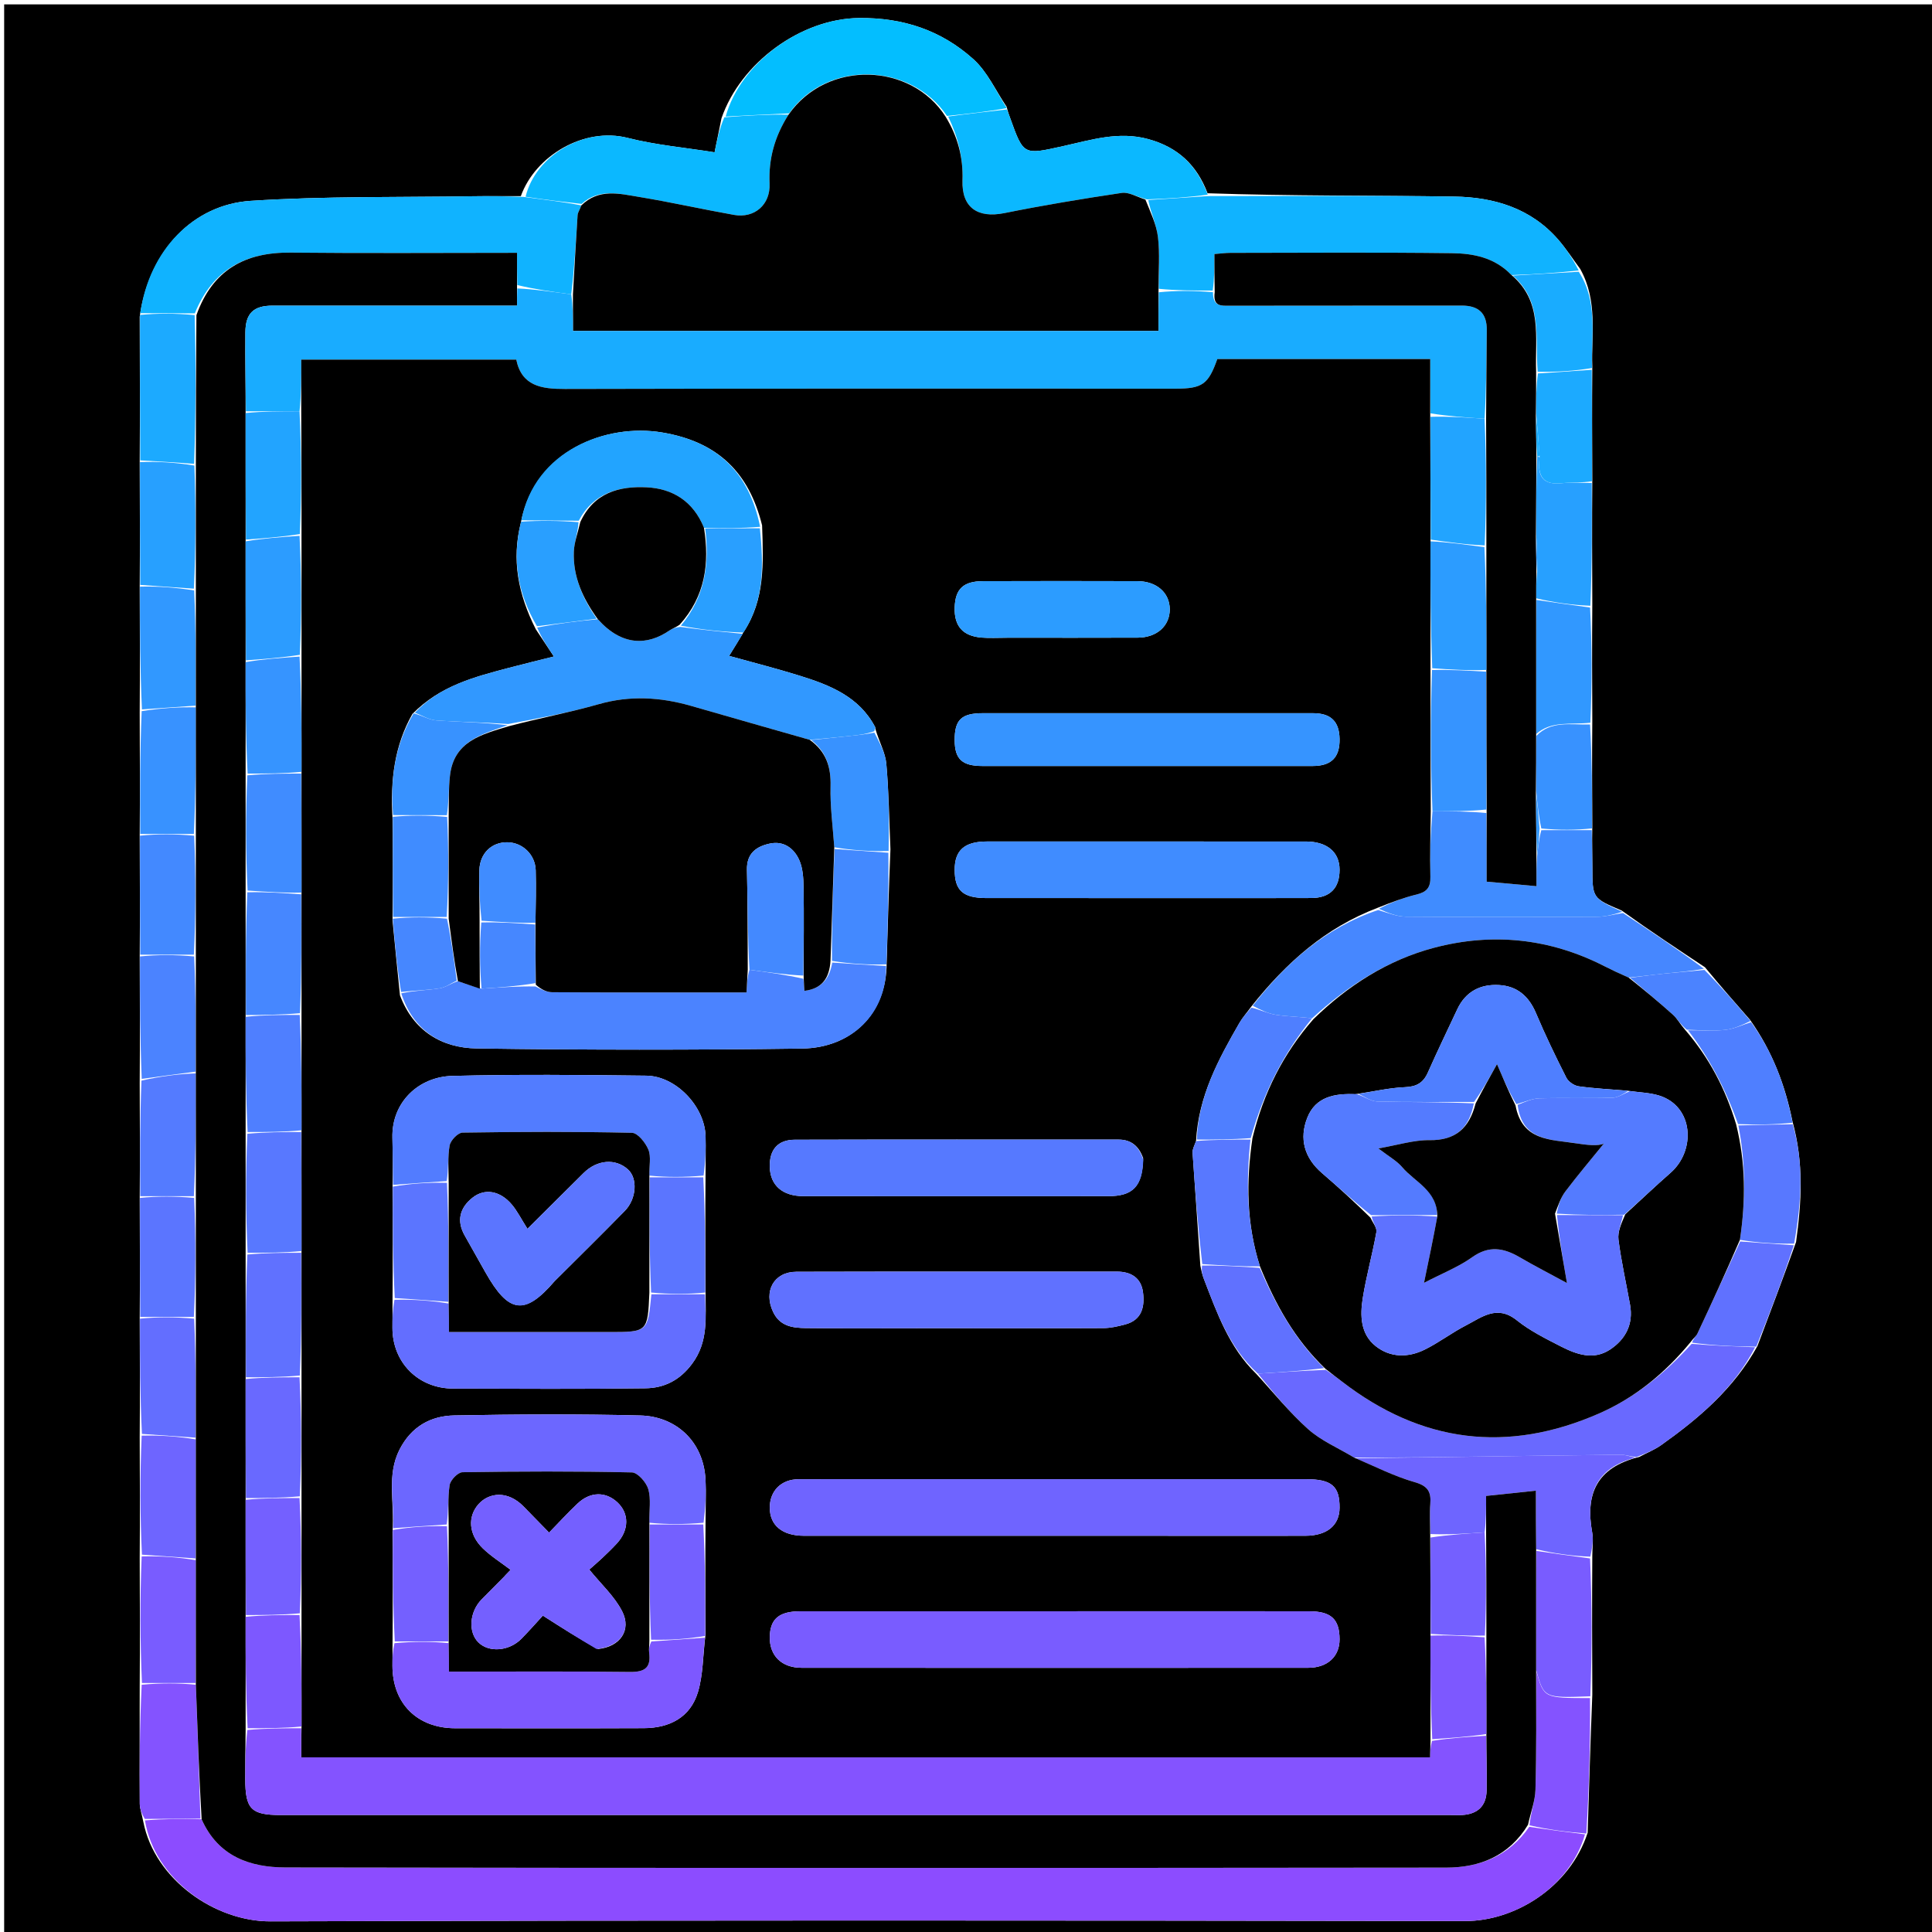 <svg version="1.1" id="Layer_1" xmlns="http://www.w3.org/2000/svg" xmlns:xlink="http://www.w3.org/1999/xlink" x="0px" y="0px"
	 width="100%" viewBox="0 0 512 512" enable-background="new 0 0 512 512" xml:space="preserve">
<path fill="#000000" opacity="1" stroke="none" 
	d="
M513,185 
	C513,294.64 513,403.78 513,512.96 
	C342.402,512.96 171.803,512.96 1.102,512.96 
	C1.102,342.443 1.102,171.887 1.102,1.165 
	C171.667,1.165 342.333,1.165 513,1.165 
	C513,62.197 513,123.348 513,185 
M463.769,270.252 
	C459.886,265.822 456.002,261.392 451.84,256.337 
	C444.597,251.543 437.353,246.748 429.759,241.3 
	C422,238.017 422.016,238.017 421.993,229.937 
	C421.983,226.624 421.889,223.311 421.976,219.071 
	C421.928,210.047 421.881,201.023 421.976,191.071 
	C421.929,181.047 421.881,171.023 421.977,160.071 
	C421.929,149.379 421.881,138.686 421.975,127.067 
	C421.928,117.378 421.881,107.689 421.978,97.073 
	C421.655,88.632 423.524,79.917 418.807,71.33 
	C416.875,68.726 415.098,65.987 412.98,63.543 
	C405.734,55.184 395.946,52.262 385.457,52.098 
	C363.681,51.756 341.897,51.972 320.012,51.215 
	C317.203,43.817 312.23,39.059 304.379,36.884 
	C296.496,34.699 289.184,37.084 281.807,38.71 
	C271.235,41.041 271.291,41.291 267.693,31.25 
	C267.422,30.494 267.118,29.749 266.77,28.301 
	C263.87,24.036 261.659,19.004 257.932,15.662 
	C249.474,8.076 239.435,4.656 227.647,4.776 
	C212.309,4.932 196.253,16.622 191.201,31.354 
	C190.629,34.172 190.057,36.989 189.372,40.364 
	C181.628,39.125 173.834,38.446 166.349,36.547 
	C154.839,33.625 141.921,41.172 138.022,51.985 
	C133.864,51.99 129.705,51.941 125.548,52.007 
	C105.832,52.32 86.071,51.95 66.417,53.229 
	C51.311,54.211 39.556,66.213 37.019,83.924 
	C37.068,96.616 37.117,109.307 37.019,122.926 
	C37.068,133.618 37.116,144.311 37.02,155.93 
	C37.068,166.621 37.117,177.312 37.021,188.929 
	C37.07,199.62 37.118,210.31 37.021,221.927 
	C37.07,232.285 37.118,242.643 37.022,253.928 
	C37.07,264.619 37.118,275.31 37.022,286.928 
	C37.07,296.952 37.119,306.975 37.023,317.926 
	C37.071,328.282 37.119,338.639 37.023,349.923 
	C37.071,359.948 37.119,369.973 37.023,380.925 
	C37.071,391.284 37.119,401.644 37.024,412.93 
	C37.072,423.956 37.12,434.983 37.025,446.936 
	C37.017,457.291 36.976,467.646 37.039,478 
	C37.047,479.349 37.59,480.694 37.988,482.818 
	C40.988,498.143 57.076,509.227 71.667,509.181 
	C177.233,508.845 282.799,508.93 388.365,509.092 
	C401.311,509.111 415.985,500.244 420.748,485.692 
	C421.11,473.796 421.471,461.9 421.978,449.077 
	C421.93,437.052 421.882,425.027 421.978,412.074 
	C421.985,410.094 422.299,408.058 421.949,406.143 
	C420.1,396.024 423.033,388.912 434.39,386.115 
	C436.371,385.058 438.498,384.205 440.31,382.911 
	C450.195,375.852 459.406,368.113 465.741,356.717 
	C469.105,347.811 472.469,338.905 475.977,329.141 
	C477.415,318.692 478.084,308.264 475.012,297.134 
	C473.086,287.661 469.776,278.766 463.769,270.252 
z"/>
<path fill="#8C4CFF" opacity="1" stroke="none" 
	d="
M420.042,486.116 
	C415.985,500.244 401.311,509.111 388.365,509.092 
	C282.799,508.93 177.233,508.845 71.667,509.181 
	C57.076,509.227 40.988,498.143 38.41,482.42 
	C43.596,482.004 48.359,481.984 53.43,482.121 
	C57.834,492.044 66.357,494.878 75.649,494.894 
	C178.188,495.064 280.727,495.038 383.267,494.934 
	C392.091,494.925 399.864,491.924 405.271,484.123 
	C410.455,484.896 415.249,485.506 420.042,486.116 
z"/>
<path fill="#10B3FF" opacity="1" stroke="none" 
	d="
M37.167,82.997 
	C39.556,66.213 51.311,54.211 66.417,53.229 
	C86.071,51.95 105.832,52.32 125.548,52.007 
	C129.705,51.941 133.864,51.99 138.821,52.187 
	C144.452,52.939 149.284,53.49 154.057,54.438 
	C153.675,55.566 153.117,56.281 153.068,57.03 
	C152.607,64.016 152.233,71.008 151.388,77.998 
	C146.351,77.331 141.759,76.664 137.095,75.544 
	C137.023,72.487 137.023,69.883 137.023,67 
	C116.63,67 96.831,67.149 77.036,66.944 
	C65.001,66.819 56.375,71.436 51.625,83.042 
	C46.491,83.019 41.829,83.008 37.167,82.997 
z"/>
<path fill="#10B3FF" opacity="1" stroke="none" 
	d="
M320.116,51.958 
	C341.897,51.972 363.681,51.756 385.457,52.098 
	C395.946,52.262 405.734,55.184 412.98,63.543 
	C415.098,65.987 416.875,68.726 418.367,71.671 
	C412.247,72.353 406.567,72.694 400.567,72.901 
	C396.076,68.199 390.399,67.164 384.772,67.094 
	C365.192,66.85 345.608,66.994 326.025,67.012 
	C324.754,67.013 323.484,67.196 321.834,67.323 
	C321.834,70.738 321.834,73.868 321.379,76.999 
	C316.338,76.999 311.752,76.998 307.095,76.535 
	C307.015,71.65 307.398,67.182 306.873,62.824 
	C306.471,59.49 304.921,56.296 304.308,53.004 
	C309.862,52.632 314.989,52.295 320.116,51.958 
z"/>
<path fill="#6969FF" opacity="1" stroke="none" 
	d="
M465.118,357.039 
	C459.406,368.113 450.195,375.852 440.31,382.911 
	C438.498,384.205 436.371,385.058 433.684,386.144 
	C431.841,385.944 430.703,385.508 429.57,385.519 
	C417.252,385.639 404.934,385.83 392.616,386 
	C381.462,386.154 370.308,386.307 358.868,386.28 
	C354.574,383.689 350.095,381.803 346.666,378.742 
	C341.674,374.285 337.439,368.981 333.356,364.03 
	C339.568,363.642 345.305,363.263 351.357,363.026 
	C352.971,364.134 354.287,365.078 355.567,366.069 
	C376.655,382.388 399.475,385.27 423.854,374.549 
	C433.373,370.362 441.288,363.867 448.294,356.134 
	C454.125,356.603 459.622,356.821 465.118,357.039 
z"/>
<path fill="#4687FF" opacity="1" stroke="none" 
	d="
M430.11,241.954 
	C437.353,246.748 444.597,251.543 451.562,256.734 
	C447.872,257.421 444.454,257.667 441.048,258.014 
	C438.013,258.324 434.99,258.746 431.594,259.061 
	C429.189,258.01 427.136,257.047 425.117,256.017 
	C410.705,248.662 395.517,247.08 380.038,251.17 
	C367.735,254.421 357.171,261.197 347.71,269.863 
	C344.284,269.409 341.159,269.411 338.111,268.928 
	C336.004,268.595 334.002,267.593 331.979,266.542 
	C340.914,255.05 351.295,245.826 365.234,241.161 
	C367.87,241.961 370.232,242.912 372.601,242.93 
	C389.504,243.06 406.408,243.038 423.311,242.953 
	C425.579,242.941 427.844,242.302 430.11,241.954 
z"/>
<path fill="#0BB8FF" opacity="1" stroke="none" 
	d="
M154.117,54.041 
	C149.284,53.49 144.452,52.939 139.284,52.141 
	C141.921,41.172 154.839,33.625 166.349,36.547 
	C173.834,38.446 181.628,39.125 189.372,40.364 
	C190.057,36.989 190.629,34.172 191.961,31.089 
	C198.187,30.568 203.652,30.31 208.966,30.382 
	C205.279,36.177 203.654,42.098 203.942,48.666 
	C204.187,54.245 199.939,57.914 194.526,56.951 
	C186.107,55.455 177.755,53.568 169.32,52.181 
	C164.16,51.332 158.741,49.862 154.117,54.041 
z"/>
<path fill="#0BB8FF" opacity="1" stroke="none" 
	d="
M320.064,51.586 
	C314.989,52.295 309.862,52.632 303.965,52.843 
	C301.215,52.145 299.127,50.846 297.274,51.122 
	C286.864,52.673 276.47,54.399 266.153,56.477 
	C259.107,57.897 254.827,55.012 255.07,47.808 
	C255.275,41.737 253.849,36.236 251.271,30.877 
	C256.717,30.143 261.773,29.571 266.83,28.999 
	C267.118,29.749 267.422,30.494 267.693,31.25 
	C271.291,41.291 271.235,41.041 281.807,38.71 
	C289.184,37.084 296.496,34.699 304.379,36.884 
	C312.23,39.059 317.203,43.817 320.064,51.586 
z"/>
<path fill="#03BEFF" opacity="1" stroke="none" 
	d="
M266.8,28.65 
	C261.773,29.571 256.717,30.143 250.963,30.726 
	C241.495,16.667 219.257,15.689 209.118,30.053 
	C203.652,30.31 198.187,30.568 192.303,30.892 
	C196.253,16.622 212.309,4.932 227.647,4.776 
	C239.435,4.656 249.474,8.076 257.932,15.662 
	C261.659,19.004 263.87,24.036 266.8,28.65 
z"/>
<path fill="#6E65FF" opacity="1" stroke="none" 
	d="
M359.153,386.461 
	C370.308,386.307 381.462,386.154 392.616,386 
	C404.934,385.83 417.252,385.639 429.57,385.519 
	C430.703,385.508 431.841,385.944 433.398,386.323 
	C423.033,388.912 420.1,396.024 421.949,406.143 
	C422.299,408.058 421.985,410.094 421.453,412.538 
	C416.34,412.338 411.751,411.675 407.094,410.547 
	C407.026,405.163 407.026,400.242 407.026,395.044 
	C402.42,395.53 398.313,395.964 393.833,396.437 
	C393.833,399.767 393.833,402.884 393.438,406.088 
	C388.417,406.45 383.791,406.725 379.094,406.54 
	C379.015,403.582 378.837,401.068 379.042,398.586 
	C379.31,395.349 378.402,393.781 374.896,392.78 
	C369.488,391.237 364.385,388.622 359.153,386.461 
z"/>
<path fill="#408CFF" opacity="1" stroke="none" 
	d="
M429.934,241.627 
	C427.844,242.302 425.579,242.941 423.311,242.953 
	C406.408,243.038 389.504,243.06 372.601,242.93 
	C370.232,242.912 367.87,241.961 365.411,240.838 
	C368.678,239.153 371.994,237.881 375.417,237.053 
	C378.076,236.409 379.144,235.224 379.065,232.385 
	C378.902,226.595 379.111,220.794 379.622,214.998 
	C384.662,214.998 389.248,214.998 393.906,215.462 
	C393.979,221.826 393.979,227.726 393.979,233.65 
	C398.578,234.067 402.661,234.437 407.174,234.847 
	C407.174,231.899 407.174,229.441 407.367,226.651 
	C407.708,224.213 407.856,222.109 408.468,220.003 
	C413.232,220 417.532,219.999 421.833,219.998 
	C421.889,223.311 421.983,226.624 421.993,229.937 
	C422.016,238.017 422,238.017 429.934,241.627 
z"/>
<path fill="#1CAAFF" opacity="1" stroke="none" 
	d="
M37.093,83.46 
	C41.829,83.008 46.491,83.019 51.584,83.505 
	C51.955,96.986 51.894,109.993 51.438,122.911 
	C46.417,122.548 41.792,122.273 37.166,121.998 
	C37.117,109.307 37.068,96.616 37.093,83.46 
z"/>
<path fill="#795CFF" opacity="1" stroke="none" 
	d="
M407.163,411.012 
	C411.751,411.675 416.34,412.338 421.381,413.001 
	C421.882,425.027 421.93,437.052 421.451,449.54 
	C409.161,450 409.161,450 407.089,442.539 
	C407.063,431.721 407.113,421.366 407.163,411.012 
z"/>
<path fill="#8453FF" opacity="1" stroke="none" 
	d="
M53.122,481.964 
	C48.359,481.984 43.596,482.004 38.359,482.032 
	C37.59,480.694 37.047,479.349 37.039,478 
	C36.976,467.646 37.017,457.291 37.551,446.471 
	C42.662,446.007 47.247,446.008 51.904,446.471 
	C52.357,458.611 52.739,470.288 53.122,481.964 
z"/>
<path fill="#8453FF" opacity="1" stroke="none" 
	d="
M407.164,443.003 
	C409.161,450 409.161,450 421.378,450.004 
	C421.471,461.9 421.11,473.796 420.395,485.904 
	C415.249,485.506 410.455,484.896 405.332,483.73 
	C405.669,480.215 406.83,477.269 406.911,474.294 
	C407.196,463.869 407.109,453.434 407.164,443.003 
z"/>
<path fill="#795CFF" opacity="1" stroke="none" 
	d="
M51.833,446.008 
	C47.247,446.008 42.662,446.007 37.622,446.007 
	C37.12,434.983 37.072,423.956 37.542,412.466 
	C42.651,412.336 47.242,412.669 51.904,413.467 
	C51.928,424.623 51.88,435.316 51.833,446.008 
z"/>
<path fill="#27A0FF" opacity="1" stroke="none" 
	d="
M37.092,122.462 
	C41.792,122.273 46.417,122.548 51.512,123.375 
	C51.932,134.619 51.884,145.311 51.383,156.004 
	C46.343,155.671 41.754,155.337 37.165,155.004 
	C37.116,144.311 37.068,133.618 37.092,122.462 
z"/>
<path fill="#3892FF" opacity="1" stroke="none" 
	d="
M37.166,221 
	C37.118,210.31 37.07,199.62 37.545,188.466 
	C42.657,187.668 47.246,187.335 51.907,187.465 
	C51.931,198.952 51.882,209.976 51.379,221.001 
	C46.338,221.001 41.752,221 37.166,221 
z"/>
<path fill="#27A0FF" opacity="1" stroke="none" 
	d="
M421.833,127.994 
	C421.881,138.686 421.929,149.379 421.46,160.535 
	C416.351,160.328 411.759,159.657 407.096,158.555 
	C407.072,156.082 407.12,154.04 407.36,151.656 
	C407.426,148.217 407.298,145.12 407.101,141.558 
	C407.076,134.399 407.122,127.706 407.376,121.009 
	C407.584,121.006 408,120.999 408.001,121.437 
	C407.334,126.502 409.12,128.597 413.97,128.049 
	C416.56,127.756 419.21,127.995 421.833,127.994 
z"/>
<path fill="#547BFF" opacity="1" stroke="none" 
	d="
M37.167,316.998 
	C37.119,306.975 37.07,296.952 37.487,286.377 
	C42.578,285.218 47.206,284.609 51.905,284.464 
	C51.929,295.618 51.881,306.308 51.378,316.999 
	C46.338,316.998 41.752,316.998 37.167,316.998 
z"/>
<path fill="#6E65FF" opacity="1" stroke="none" 
	d="
M51.833,413.003 
	C47.242,412.669 42.651,412.336 37.614,412.002 
	C37.119,401.644 37.071,391.284 37.544,380.461 
	C42.654,380.331 47.244,380.664 51.905,381.461 
	C51.929,392.284 51.881,402.644 51.833,413.003 
z"/>
<path fill="#5878FF" opacity="1" stroke="none" 
	d="
M475.09,297.94 
	C478.084,308.264 477.415,318.692 475.454,329.571 
	C470.343,329.667 465.755,329.334 461.095,328.572 
	C462.651,318.143 462.63,308.19 460.682,298.247 
	C465.828,298.104 470.459,298.022 475.09,297.94 
z"/>
<path fill="#3198FF" opacity="1" stroke="none" 
	d="
M51.834,187.001 
	C47.246,187.335 42.657,187.668 37.617,188.002 
	C37.117,177.312 37.068,166.621 37.092,155.467 
	C41.754,155.337 46.343,155.671 51.456,156.467 
	C51.932,166.954 51.883,176.978 51.834,187.001 
z"/>
<path fill="#4389FF" opacity="1" stroke="none" 
	d="
M37.094,221.464 
	C41.752,221 46.338,221.001 51.451,221.464 
	C51.93,232.285 51.882,242.643 51.378,253.001 
	C46.338,253.001 41.752,253.001 37.166,253.001 
	C37.118,242.643 37.07,232.285 37.094,221.464 
z"/>
<path fill="#5B75FF" opacity="1" stroke="none" 
	d="
M37.095,317.462 
	C41.752,316.998 46.338,316.998 51.45,317.462 
	C51.929,328.283 51.881,338.639 51.378,348.995 
	C46.338,348.995 41.752,348.995 37.167,348.995 
	C37.119,338.639 37.071,328.282 37.095,317.462 
z"/>
<path fill="#4B83FF" opacity="1" stroke="none" 
	d="
M37.094,253.464 
	C41.752,253.001 46.338,253.001 51.451,253.465 
	C51.93,263.952 51.881,273.976 51.833,284.001 
	C47.206,284.609 42.578,285.218 37.559,285.914 
	C37.118,275.31 37.07,264.619 37.094,253.464 
z"/>
<path fill="#3198FF" opacity="1" stroke="none" 
	d="
M407.167,158.986 
	C411.759,159.657 416.351,160.328 421.389,160.999 
	C421.881,171.023 421.929,181.047 421.457,191.535 
	C416.154,192.114 411.089,190.937 407.094,194.536 
	C407.071,182.377 407.119,170.682 407.167,158.986 
z"/>
<path fill="#636EFF" opacity="1" stroke="none" 
	d="
M37.095,349.459 
	C41.752,348.995 46.338,348.995 51.45,349.46 
	C51.929,360.281 51.881,370.639 51.833,380.997 
	C47.244,380.664 42.654,380.331 37.616,379.997 
	C37.119,369.973 37.071,359.948 37.095,349.459 
z"/>
<path fill="#6071FF" opacity="1" stroke="none" 
	d="
M461.167,329.001 
	C465.755,329.334 470.343,329.667 475.382,330 
	C472.469,338.905 469.105,347.811 465.43,356.878 
	C459.622,356.821 454.125,356.603 448.432,355.82 
	C448.777,354.644 449.501,354.116 449.835,353.406 
	C453.647,345.287 457.399,337.14 461.167,329.001 
z"/>
<path fill="#1CAAFF" opacity="1" stroke="none" 
	d="
M421.904,127.53 
	C419.21,127.995 416.56,127.756 413.97,128.049 
	C409.12,128.597 407.334,126.502 408.001,120.987 
	C407.719,116.738 407.439,113.376 407.086,109.56 
	C407.063,105.737 407.112,102.369 407.568,98.97 
	C412.595,98.625 417.214,98.312 421.833,98 
	C421.881,107.689 421.928,117.378 421.904,127.53 
z"/>
<path fill="#4F7FFF" opacity="1" stroke="none" 
	d="
M475.051,297.537 
	C470.459,298.022 465.828,298.104 460.608,297.9 
	C457.266,288.551 452.96,280.319 447.34,273.036 
	C450.982,273.017 454.178,273.271 457.305,272.914 
	C459.6,272.651 461.803,271.588 464.048,270.881 
	C469.776,278.766 473.086,287.661 475.051,297.537 
z"/>
<path fill="#19ACFF" opacity="1" stroke="none" 
	d="
M421.906,97.536 
	C417.214,98.312 412.595,98.625 407.497,98.507 
	C406.774,89.288 408.873,79.927 400.886,73.035 
	C406.567,72.694 412.247,72.353 418.384,72.017 
	C423.524,79.917 421.655,88.632 421.906,97.536 
z"/>
<path fill="#3892FF" opacity="1" stroke="none" 
	d="
M407.166,195 
	C411.089,190.937 416.154,192.114 421.385,191.999 
	C421.881,201.023 421.928,210.047 421.905,219.534 
	C417.532,219.999 413.232,220 408.466,219.56 
	C407.721,216.084 407.442,213.049 407.091,209.551 
	C407.068,204.393 407.117,199.697 407.166,195 
z"/>
<path fill="#4B83FF" opacity="1" stroke="none" 
	d="
M463.909,270.567 
	C461.803,271.588 459.6,272.651 457.305,272.914 
	C454.178,273.271 450.982,273.017 447.034,272.885 
	C445.293,271.456 444.509,269.971 443.338,268.914 
	C439.623,265.563 435.764,262.372 431.961,259.119 
	C434.99,258.746 438.013,258.324 441.048,258.014 
	C444.454,257.667 447.872,257.421 451.701,257.046 
	C456.002,261.392 459.886,265.822 463.909,270.567 
z"/>
<path fill="#000000" opacity="1" stroke="none" 
	d="
M51.905,381.461 
	C51.881,370.639 51.929,360.281 51.905,349.459 
	C51.881,338.639 51.929,328.283 51.905,317.462 
	C51.881,306.308 51.929,295.618 51.905,284.464 
	C51.881,273.976 51.93,263.952 51.906,253.465 
	C51.882,242.643 51.93,232.285 51.906,221.464 
	C51.882,209.976 51.931,198.952 51.907,187.465 
	C51.883,176.978 51.932,166.954 51.908,156.467 
	C51.884,145.311 51.932,134.619 51.908,123.463 
	C51.894,109.993 51.955,96.986 52.056,83.517 
	C56.375,71.436 65.001,66.819 77.036,66.944 
	C96.831,67.149 116.63,67 137.023,67 
	C137.023,69.883 137.023,72.487 137.021,75.985 
	C137.019,78.144 137.019,79.41 137.019,80.998 
	C134.888,80.998 133.244,80.998 131.6,80.998 
	C111.808,80.998 92.017,80.994 72.225,81.001 
	C67.223,81.003 65.075,82.999 65.029,88.053 
	C64.966,95.034 65.111,102.016 65.093,109.461 
	C65.068,120.95 65.117,131.975 65.093,143.463 
	C65.069,154.285 65.117,164.643 65.093,175.465 
	C65.069,185.621 65.117,195.314 65.093,205.47 
	C65.069,215.956 65.117,225.98 65.094,236.466 
	C65.07,247.619 65.119,258.308 65.095,269.462 
	C65.071,279.95 65.119,289.974 65.095,300.463 
	C65.071,311.284 65.119,321.641 65.095,332.462 
	C65.071,343.616 65.119,354.306 65.095,365.46 
	C65.071,376.283 65.119,386.642 65.095,397.464 
	C65.071,407.953 65.119,417.979 65.096,428.468 
	C65.072,438.622 65.119,448.312 65.095,458.466 
	C65.016,463.091 65.002,467.253 65.001,471.415 
	C65,479.433 66.534,481 74.394,481 
	C177.779,481.001 281.164,481.001 384.548,481 
	C385.547,481 386.549,481.049 387.544,480.989 
	C391.627,480.745 393.901,478.565 393.967,474.474 
	C394.044,469.651 393.888,464.826 393.906,459.538 
	C393.93,450.716 393.882,442.357 393.906,433.535 
	C393.93,424.048 393.881,415.024 393.833,406 
	C393.833,402.884 393.833,399.767 393.833,396.437 
	C398.313,395.964 402.42,395.53 407.026,395.044 
	C407.026,400.242 407.026,405.163 407.094,410.547 
	C407.113,421.366 407.063,431.721 407.089,442.539 
	C407.109,453.434 407.196,463.869 406.911,474.294 
	C406.83,477.269 405.669,480.215 404.942,483.568 
	C399.864,491.924 392.091,494.925 383.267,494.934 
	C280.727,495.038 178.188,495.064 75.649,494.894 
	C66.357,494.878 57.834,492.044 53.43,482.121 
	C52.739,470.288 52.357,458.611 51.904,446.471 
	C51.88,435.316 51.928,424.623 51.904,413.467 
	C51.881,402.644 51.929,392.284 51.905,381.461 
z"/>
<path fill="#000000" opacity="1" stroke="none" 
	d="
M208.966,30.382 
	C219.257,15.689 241.495,16.667 250.573,30.888 
	C253.849,36.236 255.275,41.737 255.07,47.808 
	C254.827,55.012 259.107,57.897 266.153,56.477 
	C276.47,54.399 286.864,52.673 297.274,51.122 
	C299.127,50.846 301.215,52.145 303.538,52.878 
	C304.921,56.296 306.471,59.49 306.873,62.824 
	C307.398,67.182 307.015,71.65 307.021,76.992 
	C307.019,81.183 307.019,84.454 307.019,87.704 
	C255.028,87.704 203.648,87.704 151.833,87.704 
	C151.833,84.274 151.833,81.136 151.833,77.997 
	C152.233,71.008 152.607,64.016 153.068,57.03 
	C153.117,56.281 153.675,55.566 154.057,54.438 
	C158.741,49.862 164.16,51.332 169.32,52.181 
	C177.755,53.568 186.107,55.455 194.526,56.951 
	C199.939,57.914 204.187,54.245 203.942,48.666 
	C203.654,42.098 205.279,36.177 208.966,30.382 
z"/>
<path fill="#19ACFF" opacity="1" stroke="none" 
	d="
M151.388,77.998 
	C151.833,81.136 151.833,84.274 151.833,87.704 
	C203.648,87.704 255.028,87.704 307.019,87.704 
	C307.019,84.454 307.019,81.183 307.093,77.455 
	C311.752,76.998 316.338,76.999 321.453,77.436 
	C321.395,81.281 323.626,81.024 325.894,81.02 
	C346.383,80.983 366.873,81.014 387.363,80.986 
	C391.798,80.98 394.07,82.968 394.013,87.52 
	C393.914,95.345 393.889,103.171 393.426,110.966 
	C388.401,110.622 383.784,110.31 379.095,109.535 
	C379.024,104.473 379.024,99.874 379.024,95.148 
	C359.793,95.148 341.184,95.148 322.598,95.148 
	C320.221,101.87 318.621,102.998 311.531,102.998 
	C257.591,102.998 203.651,102.939 149.712,103.077 
	C143.422,103.093 138.256,102.292 136.814,95.3 
	C117.756,95.3 99.018,95.3 79.833,95.3 
	C79.833,100.064 79.833,104.531 79.379,108.998 
	C74.338,108.998 69.752,108.998 65.166,108.998 
	C65.111,102.016 64.966,95.034 65.029,88.053 
	C65.075,82.999 67.223,81.003 72.225,81.001 
	C92.017,80.994 111.808,80.998 131.6,80.998 
	C133.244,80.998 134.888,80.998 137.019,80.998 
	C137.019,79.41 137.019,78.144 137.093,76.437 
	C141.759,76.664 146.351,77.331 151.388,77.998 
z"/>
<path fill="#000000" opacity="1" stroke="none" 
	d="
M393.833,110.997 
	C393.889,103.171 393.914,95.345 394.013,87.52 
	C394.07,82.968 391.798,80.98 387.363,80.986 
	C366.873,81.014 346.383,80.983 325.894,81.02 
	C323.626,81.024 321.395,81.281 321.908,77.436 
	C321.834,73.868 321.834,70.738 321.834,67.323 
	C323.484,67.196 324.754,67.013 326.025,67.012 
	C345.608,66.994 365.192,66.85 384.772,67.094 
	C390.399,67.164 396.076,68.199 400.567,72.901 
	C408.873,79.927 406.774,89.288 407.089,98.538 
	C407.112,102.369 407.063,105.737 407.015,110.012 
	C407.066,114.283 407.117,117.648 407.168,121.012 
	C407.122,127.706 407.076,134.399 407.026,142.005 
	C407.07,145.944 407.119,148.971 407.167,151.999 
	C407.12,154.04 407.072,156.082 407.096,158.555 
	C407.119,170.682 407.071,182.377 407.094,194.536 
	C407.117,199.697 407.068,204.393 407.02,210.014 
	C407.072,216.286 407.123,221.635 407.174,226.984 
	C407.174,229.441 407.174,231.899 407.174,234.847 
	C402.661,234.437 398.578,234.067 393.979,233.65 
	C393.979,227.726 393.979,221.826 393.977,214.998 
	C393.928,202.047 393.881,190.023 393.905,177.536 
	C393.928,166.38 393.881,155.689 393.904,144.533 
	C393.928,133.045 393.881,122.021 393.833,110.997 
z"/>
<path fill="#000000" opacity="1" stroke="none" 
	d="
M79.833,108.997 
	C79.833,104.531 79.833,100.064 79.833,95.3 
	C99.018,95.3 117.756,95.3 136.814,95.3 
	C138.256,102.292 143.422,103.093 149.712,103.077 
	C203.651,102.939 257.591,102.998 311.531,102.998 
	C318.621,102.998 320.221,101.87 322.598,95.148 
	C341.184,95.148 359.793,95.148 379.024,95.148 
	C379.024,99.874 379.024,104.473 379.022,109.999 
	C379.069,121.616 379.118,132.307 379.094,143.462 
	C379.069,154.95 379.118,165.975 379.093,177.463 
	C379.069,190.284 379.118,202.641 379.167,214.998 
	C379.111,220.794 378.902,226.595 379.065,232.385 
	C379.144,235.224 378.076,236.409 375.417,237.053 
	C371.994,237.881 368.678,239.153 365.14,240.557 
	C351.295,245.826 340.914,255.05 331.66,266.686 
	C330.358,268.473 329.265,269.689 328.466,271.074 
	C322.901,280.719 317.614,290.479 316.964,302.379 
	C316.508,303.66 315.984,304.579 316.043,305.46 
	C316.699,315.309 317.445,325.152 318.102,335.379 
	C318.371,336.827 318.644,337.915 319.046,338.954 
	C322.521,347.941 325.719,357.084 332.881,364.038 
	C337.439,368.981 341.674,374.285 346.666,378.742 
	C350.095,381.803 354.574,383.689 358.868,386.28 
	C364.385,388.622 369.488,391.237 374.896,392.78 
	C378.402,393.781 379.31,395.349 379.042,398.586 
	C378.837,401.068 379.015,403.582 379.023,407.004 
	C379.071,416.285 379.119,424.642 379.095,433.464 
	C379.071,442.952 379.119,451.977 379.095,461.441 
	C379.023,463.148 379.023,464.415 379.023,465.713 
	C279.086,465.713 179.672,465.713 79.833,465.713 
	C79.833,462.955 79.833,460.479 79.906,457.539 
	C79.93,447.385 79.881,437.694 79.905,427.54 
	C79.929,417.051 79.881,407.026 79.906,396.537 
	C79.93,385.714 79.882,375.355 79.906,364.533 
	C79.929,353.379 79.881,342.689 79.905,331.535 
	C79.929,320.714 79.881,310.357 79.905,299.536 
	C79.928,289.048 79.881,279.023 79.905,268.535 
	C79.929,257.715 79.881,247.359 79.906,236.539 
	C79.93,225.718 79.882,215.362 79.906,204.542 
	C79.929,194.052 79.882,184.027 79.905,173.538 
	C79.929,162.716 79.881,152.358 79.905,141.536 
	C79.928,130.38 79.881,119.689 79.833,108.997 
M104.022,243.923 
	C104.645,250.298 105.268,256.672 105.996,263.771 
	C109.525,273.155 116.994,277.711 126.33,277.847 
	C155.065,278.265 183.813,278.274 212.548,277.876 
	C225.702,277.694 234.997,268.609 234.976,255.117 
	C235.262,245.41 235.547,235.703 235.975,225.075 
	C235.649,217.506 235.556,209.916 234.88,202.379 
	C234.621,199.49 233.033,196.719 231.993,193.181 
	C231.973,193.016 231.998,192.827 231.926,192.689 
	C227.686,184.618 219.959,181.574 211.96,179.078 
	C205.802,177.155 199.537,175.576 193.225,173.817 
	C194.66,171.503 195.753,169.737 197.168,167.314 
	C202.68,158.884 202.331,149.453 201.961,139.224 
	C198.517,125.243 190.226,117.089 175.506,114.616 
	C160.655,112.121 141.641,119.406 138.011,138.618 
	C135.579,148.284 137.247,157.372 141.989,166.752 
	C143.499,169.026 145.008,171.301 146.784,173.977 
	C142.715,175.001 138.722,175.963 134.753,177.013 
	C125.735,179.398 116.673,181.711 109.287,189.21 
	C104.567,197.564 103.412,206.6 104.022,216.927 
	C104.07,225.618 104.118,234.308 104.022,243.923 
M186.978,433.073 
	C186.93,423.381 186.882,413.69 186.978,403.076 
	C186.985,399.421 187.158,395.758 186.968,392.113 
	C186.43,381.787 178.941,375.351 169.722,375.118 
	C153.286,374.702 136.828,374.796 120.387,375.105 
	C114.118,375.222 109.01,378.062 105.906,384.109 
	C102.407,390.926 104.594,398.03 104.023,405.926 
	C104.071,415.617 104.119,425.309 104.024,435.911 
	C104.016,437.744 104.002,439.577 104.002,441.41 
	C104.002,451.439 110.577,457.999 120.633,458 
	C137.297,458.002 153.961,458.05 170.624,457.977 
	C177.436,457.947 182.948,455.139 184.966,448.41 
	C186.34,443.832 186.262,438.819 186.978,433.073 
M186.977,342.073 
	C186.929,332.048 186.881,322.024 186.977,311.079 
	C186.984,307.751 187.076,304.42 186.983,301.095 
	C186.761,293.217 179.144,285.157 171.262,285.064 
	C154.124,284.861 136.974,284.69 119.844,285.129 
	C111,285.355 103.761,292.033 103.993,301.528 
	C104.094,305.684 104.111,309.841 104.023,314.926 
	C104.071,324.617 104.119,334.308 104.023,344.916 
	C104.016,347.246 104,349.576 104.002,351.906 
	C104.01,361.09 110.849,367.968 120.116,367.989 
	C137.094,368.028 154.074,368.147 171.048,367.908 
	C175.989,367.839 180.14,365.826 183.417,361.41 
	C187.718,355.615 187.008,349.367 186.977,342.073 
M299.5,427 
	C270.378,427 241.257,426.993 212.135,427.007 
	C206.439,427.01 204.081,429.031 204.001,433.836 
	C203.919,438.745 207.113,441.976 212.393,441.98 
	C257.157,442.015 301.921,442.014 346.685,441.981 
	C351.838,441.978 355.025,438.944 355,434.4 
	C354.97,429.083 352.76,427.017 346.928,427.008 
	C331.452,426.985 315.976,427 299.5,427 
M324.5,407 
	C331.663,407 338.827,407.023 345.99,406.993 
	C351.678,406.969 354.971,404.229 355,399.581 
	C355.035,393.839 352.892,392.003 346.095,392.002 
	C317.108,391.998 288.122,392 259.135,392 
	C243.309,392 227.483,391.982 211.657,392.012 
	C207.01,392.021 203.962,395.12 204,399.627 
	C204.039,404.263 207.331,406.991 213.051,406.993 
	C249.868,407.007 286.684,407 324.5,407 
M313.5,238 
	C324.831,238 336.163,238.035 347.494,237.983 
	C352.486,237.96 355.01,235.35 355,230.474 
	C354.99,225.812 351.699,223.012 346.047,223.008 
	C317.885,222.989 289.724,222.995 261.562,223.004 
	C255.607,223.005 252.995,225.322 253,230.515 
	C253.006,236.036 255.204,237.991 261.509,237.996 
	C278.506,238.007 295.503,238 313.5,238 
M302.953,306.938 
	C301.875,303.866 299.869,302.004 296.464,302.004 
	C267.857,302 239.249,301.964 210.642,302.039 
	C206.076,302.051 203.858,304.731 204.001,309.324 
	C204.15,314.135 207.372,316.984 212.875,316.989 
	C239.819,317.012 266.763,317.008 293.707,316.994 
	C300.234,316.991 302.788,314.415 302.953,306.938 
M245.5,352 
	C261.153,352 276.807,352.034 292.459,351.957 
	C294.373,351.948 296.321,351.484 298.189,350.991 
	C302.655,349.813 303.392,346.247 302.904,342.463 
	C302.414,338.668 299.777,336.989 295.972,336.991 
	C267.663,337.009 239.353,336.96 211.045,337.034 
	C205.061,337.049 202.284,342.218 204.884,347.685 
	C206.702,351.508 210.097,351.911 213.527,351.954 
	C223.85,352.082 234.176,352 245.5,352 
M313.5,189 
	C295.839,189 278.179,188.994 260.518,189.003 
	C254.77,189.006 252.97,190.746 253,196.19 
	C253.027,201.18 254.968,202.994 260.381,202.995 
	C289.537,203.004 318.694,203.004 347.85,202.995 
	C352.835,202.993 355.084,200.705 354.999,195.823 
	C354.918,191.199 352.708,189.015 347.988,189.006 
	C336.826,188.986 325.663,189 313.5,189 
M267.565,168.999 
	C278.879,168.999 290.193,169.034 301.506,168.983 
	C306.606,168.961 310.02,165.85 309.998,161.452 
	C309.976,157.093 306.529,154.029 301.417,154.013 
	C287.774,153.973 274.13,153.967 260.487,154.016 
	C255.281,154.035 253.162,156.092 253.001,160.968 
	C252.838,165.898 255.119,168.548 260.104,168.966 
	C262.252,169.146 264.427,168.998 267.565,168.999 
z"/>
<path fill="#000000" opacity="1" stroke="none" 
	d="
M431.594,259.061 
	C435.764,262.372 439.623,265.563 443.338,268.914 
	C444.509,269.971 445.293,271.456 446.559,272.896 
	C452.96,280.319 457.266,288.551 460.093,297.961 
	C462.63,308.19 462.651,318.143 461.095,328.572 
	C457.399,337.14 453.647,345.287 449.835,353.406 
	C449.501,354.116 448.777,354.644 448.097,355.57 
	C441.288,363.867 433.373,370.362 423.854,374.549 
	C399.475,385.27 376.655,382.388 355.567,366.069 
	C354.287,365.078 352.971,364.134 351.226,362.72 
	C343.028,354.869 338.022,345.696 333.895,335.6 
	C330.307,324.322 330.215,313.214 331.914,301.608 
	C334.837,289.556 340.126,279.156 348.044,270.112 
	C357.171,261.197 367.735,254.421 380.038,251.17 
	C395.517,247.08 410.705,248.662 425.117,256.017 
	C427.136,257.047 429.189,258.01 431.594,259.061 
M359.1,289.985 
	C353.735,289.728 348.656,290.636 346.454,296.187 
	C344.23,301.795 345.669,306.875 350.393,310.927 
	C354.621,314.555 358.724,318.33 363.203,322.711 
	C363.757,323.979 364.956,325.361 364.756,326.496 
	C363.72,332.38 362.07,338.159 361.139,344.055 
	C360.414,348.643 360.522,353.533 364.568,356.738 
	C368.466,359.826 373.163,359.821 377.529,357.678 
	C381.303,355.825 384.698,353.206 388.441,351.276 
	C392.674,349.094 396.713,345.684 401.962,349.886 
	C405.468,352.693 409.621,354.756 413.654,356.82 
	C417.788,358.936 422.298,360.533 426.652,357.666 
	C430.782,354.946 432.907,350.938 431.984,345.787 
	C430.952,340.032 429.65,334.315 428.911,328.524 
	C428.646,326.448 429.678,324.206 430.728,321.781 
	C434.718,318.118 438.639,314.376 442.714,310.81 
	C449.477,304.892 448.861,293.155 439.641,290.32 
	C437.197,289.568 434.536,289.522 431.09,289.021 
	C426.841,288.672 422.571,288.471 418.356,287.88 
	C417.159,287.712 415.632,286.659 415.09,285.589 
	C412.246,279.973 409.502,274.291 407.054,268.492 
	C405.161,264.006 402.073,261.327 397.273,261.049 
	C392.285,260.761 388.389,262.785 386.183,267.484 
	C383.567,273.056 380.895,278.603 378.399,284.228 
	C377.174,286.987 375.379,287.993 372.303,288.116 
	C368.169,288.281 364.068,289.265 359.1,289.985 
z"/>
<path fill="#6071FF" opacity="1" stroke="none" 
	d="
M333.833,335.997 
	C338.022,345.696 343.028,354.869 350.911,362.578 
	C345.305,363.263 339.568,363.642 333.356,364.03 
	C325.719,357.084 322.521,347.941 319.046,338.954 
	C318.644,337.915 318.371,336.827 318.555,335.38 
	C323.993,335.331 328.913,335.664 333.833,335.997 
z"/>
<path fill="#4F7FFF" opacity="1" stroke="none" 
	d="
M347.71,269.863 
	C340.126,279.156 334.837,289.556 331.459,301.608 
	C326.338,301.998 321.753,301.999 317.167,301.999 
	C317.614,290.479 322.901,280.719 328.466,271.074 
	C329.265,269.689 330.358,268.473 331.634,267.035 
	C334.002,267.593 336.004,268.595 338.111,268.928 
	C341.159,269.411 344.284,269.409 347.71,269.863 
z"/>
<path fill="#7460FF" opacity="1" stroke="none" 
	d="
M379.167,433 
	C379.119,424.642 379.071,416.285 379.095,407.463 
	C383.791,406.725 388.417,406.45 393.438,406.088 
	C393.881,415.024 393.93,424.048 393.51,433.448 
	C388.417,433.549 383.792,433.275 379.167,433 
z"/>
<path fill="#3694FF" opacity="1" stroke="none" 
	d="
M379.622,214.998 
	C379.118,202.641 379.069,190.284 379.489,177.552 
	C384.583,177.451 389.208,177.725 393.833,177.999 
	C393.881,190.023 393.928,202.047 393.905,214.534 
	C389.248,214.998 384.662,214.998 379.622,214.998 
z"/>
<path fill="#3198FF" opacity="1" stroke="none" 
	d="
M407.367,226.651 
	C407.123,221.635 407.072,216.286 407.092,210.476 
	C407.442,213.049 407.721,216.084 408.003,219.562 
	C407.856,222.109 407.708,224.213 407.367,226.651 
z"/>
<path fill="#19ACFF" opacity="1" stroke="none" 
	d="
M407.376,121.009 
	C407.117,117.648 407.066,114.283 407.087,110.466 
	C407.439,113.376 407.719,116.738 408,120.549 
	C408,120.999 407.584,121.006 407.376,121.009 
z"/>
<path fill="#3198FF" opacity="1" stroke="none" 
	d="
M407.36,151.656 
	C407.119,148.971 407.07,145.944 407.097,142.47 
	C407.298,145.12 407.426,148.217 407.36,151.656 
z"/>
<path fill="#8453FF" opacity="1" stroke="none" 
	d="
M79.833,458.003 
	C79.833,460.479 79.833,462.955 79.833,465.713 
	C179.672,465.713 279.086,465.713 379.023,465.713 
	C379.023,464.415 379.023,463.148 379.49,461.353 
	C384.583,460.55 389.208,460.276 393.833,460.001 
	C393.888,464.826 394.044,469.651 393.967,474.474 
	C393.901,478.565 391.627,480.745 387.544,480.989 
	C386.549,481.049 385.547,481 384.548,481 
	C281.164,481.001 177.779,481.001 74.394,481 
	C66.534,481 65,479.433 65.001,471.415 
	C65.002,467.253 65.016,463.091 65.55,458.465 
	C70.662,458.002 75.247,458.002 79.833,458.003 
z"/>
<path fill="#22A4FF" opacity="1" stroke="none" 
	d="
M79.379,108.998 
	C79.881,119.689 79.928,130.38 79.456,141.536 
	C74.346,142.333 69.756,142.666 65.166,142.999 
	C65.117,131.975 65.068,120.95 65.093,109.461 
	C69.752,108.998 74.338,108.998 79.379,108.998 
z"/>
<path fill="#6071FF" opacity="1" stroke="none" 
	d="
M79.833,331.999 
	C79.881,342.689 79.929,353.379 79.451,364.533 
	C74.338,364.997 69.753,364.996 65.167,364.996 
	C65.119,354.306 65.071,343.616 65.55,332.462 
	C70.662,331.999 75.248,331.999 79.833,331.999 
z"/>
<path fill="#4687FF" opacity="1" stroke="none" 
	d="
M79.834,237.003 
	C79.881,247.359 79.929,257.715 79.5,268.504 
	C74.405,268.957 69.786,268.977 65.167,268.998 
	C65.119,258.308 65.07,247.619 65.543,236.466 
	C70.654,236.336 75.244,236.669 79.834,237.003 
z"/>
<path fill="#5878FF" opacity="1" stroke="none" 
	d="
M79.905,331.535 
	C75.248,331.999 70.662,331.999 65.621,331.998 
	C65.119,321.641 65.071,311.284 65.55,300.463 
	C70.662,300 75.247,300 79.833,300 
	C79.881,310.357 79.929,320.714 79.905,331.535 
z"/>
<path fill="#6969FF" opacity="1" stroke="none" 
	d="
M65.095,365.46 
	C69.753,364.996 74.338,364.997 79.379,364.997 
	C79.882,375.355 79.93,385.714 79.451,396.536 
	C74.338,397 69.752,397 65.166,397 
	C65.119,386.642 65.071,376.283 65.095,365.46 
z"/>
<path fill="#2C9CFF" opacity="1" stroke="none" 
	d="
M65.093,143.463 
	C69.756,142.666 74.346,142.333 79.384,142 
	C79.881,152.358 79.929,162.716 79.454,173.538 
	C74.343,174.335 69.754,174.669 65.166,175.002 
	C65.117,164.643 65.069,154.285 65.093,143.463 
z"/>
<path fill="#4F7FFF" opacity="1" stroke="none" 
	d="
M79.905,299.536 
	C75.247,300 70.662,300 65.622,299.999 
	C65.119,289.974 65.071,279.95 65.095,269.462 
	C69.786,268.977 74.405,268.957 79.428,268.968 
	C79.881,279.023 79.928,289.048 79.905,299.536 
z"/>
<path fill="#408CFF" opacity="1" stroke="none" 
	d="
M79.906,236.539 
	C75.244,236.669 70.654,236.336 65.615,236.003 
	C65.117,225.98 65.069,215.956 65.548,205.469 
	C70.661,205.005 75.248,205.006 79.834,205.006 
	C79.882,215.362 79.93,225.718 79.906,236.539 
z"/>
<path fill="#7460FF" opacity="1" stroke="none" 
	d="
M65.095,397.464 
	C69.752,397 74.338,397 79.379,397 
	C79.881,407.026 79.929,417.051 79.451,427.54 
	C74.338,428.003 69.753,428.004 65.167,428.004 
	C65.119,417.979 65.071,407.953 65.095,397.464 
z"/>
<path fill="#3694FF" opacity="1" stroke="none" 
	d="
M79.906,204.542 
	C75.248,205.006 70.661,205.005 65.62,205.005 
	C65.117,195.314 65.069,185.621 65.093,175.465 
	C69.754,174.669 74.343,174.335 79.383,174.002 
	C79.882,184.027 79.929,194.052 79.906,204.542 
z"/>
<path fill="#7D58FF" opacity="1" stroke="none" 
	d="
M65.096,428.468 
	C69.753,428.004 74.338,428.003 79.378,428.004 
	C79.881,437.694 79.93,447.385 79.906,457.539 
	C75.247,458.002 70.662,458.002 65.622,458.002 
	C65.119,448.312 65.072,438.622 65.096,428.468 
z"/>
<path fill="#7D58FF" opacity="1" stroke="none" 
	d="
M393.906,459.538 
	C389.208,460.276 384.583,460.55 379.562,460.913 
	C379.119,451.977 379.071,442.952 379.095,433.464 
	C383.792,433.275 388.417,433.549 393.438,433.911 
	C393.882,442.357 393.93,450.716 393.906,459.538 
z"/>
<path fill="#22A4FF" opacity="1" stroke="none" 
	d="
M379.167,142.998 
	C379.118,132.307 379.069,121.616 379.093,110.461 
	C383.784,110.31 388.401,110.622 393.426,110.966 
	C393.881,122.021 393.928,133.045 393.459,144.534 
	C388.351,144.331 383.759,143.665 379.167,142.998 
z"/>
<path fill="#2C9CFF" opacity="1" stroke="none" 
	d="
M379.094,143.461 
	C383.759,143.665 388.351,144.331 393.388,144.998 
	C393.881,155.689 393.928,166.38 393.905,177.536 
	C389.208,177.725 384.583,177.451 379.562,177.088 
	C379.118,165.975 379.069,154.95 379.094,143.461 
z"/>
<path fill="#795CFF" opacity="1" stroke="none" 
	d="
M300,427 
	C315.976,427 331.452,426.985 346.928,427.008 
	C352.76,427.017 354.97,429.083 355,434.4 
	C355.025,438.944 351.838,441.978 346.685,441.981 
	C301.921,442.014 257.157,442.015 212.393,441.98 
	C207.113,441.976 203.919,438.745 204.001,433.836 
	C204.081,429.031 206.439,427.01 212.135,427.007 
	C241.257,426.993 270.378,427 300,427 
z"/>
<path fill="#6F64FF" opacity="1" stroke="none" 
	d="
M324,407 
	C286.684,407 249.868,407.007 213.051,406.993 
	C207.331,406.991 204.039,404.263 204,399.627 
	C203.962,395.12 207.01,392.021 211.657,392.012 
	C227.483,391.982 243.309,392 259.135,392 
	C288.122,392 317.108,391.998 346.095,392.002 
	C352.892,392.003 355.035,393.839 355,399.581 
	C354.971,404.229 351.678,406.969 345.99,406.993 
	C338.827,407.023 331.663,407 324,407 
z"/>
<path fill="#4B83FF" opacity="1" stroke="none" 
	d="
M234.833,256 
	C234.997,268.609 225.702,277.694 212.548,277.876 
	C183.813,278.274 155.065,278.265 126.33,277.847 
	C116.994,277.711 109.525,273.155 106.332,263.244 
	C109.956,262.477 113.271,262.421 116.517,261.917 
	C118.091,261.672 119.535,260.585 121.353,260.021 
	C123.501,260.774 125.334,261.387 127.616,262 
	C132.655,261.667 137.244,261.333 141.926,261.428 
	C143.46,262.238 144.899,262.94 146.343,262.949 
	C159.085,263.036 171.828,263 184.57,263 
	C188.992,263 193.413,263 197.83,263 
	C197.964,260.618 198.065,258.809 198.615,256.999 
	C203.653,257.666 208.242,258.333 212.904,259.375 
	C213.043,260.729 213.108,261.707 213.168,262.584 
	C217.81,262.042 219.824,259.261 220.562,255.088 
	C225.583,255.451 230.208,255.725 234.833,256 
z"/>
<path fill="#3198FF" opacity="1" stroke="none" 
	d="
M196.847,167.972 
	C195.753,169.737 194.66,171.503 193.225,173.817 
	C199.537,175.576 205.802,177.155 211.96,179.078 
	C219.959,181.574 227.686,184.618 231.926,192.689 
	C231.998,192.827 231.973,193.016 231.684,193.786 
	C229.434,194.593 227.493,194.795 225.551,194.999 
	C222.021,195.371 218.49,195.743 214.577,196.056 
	C203.836,193.016 193.48,190.026 183.118,187.058 
	C174.993,184.732 166.925,184.252 158.614,186.629 
	C150.864,188.844 142.904,190.32 134.702,191.87 
	C128.118,191.412 121.858,191.355 115.626,190.91 
	C113.69,190.772 111.83,189.583 109.935,188.876 
	C116.673,181.711 125.735,179.398 134.753,177.013 
	C138.722,175.963 142.715,175.001 146.784,173.977 
	C145.008,171.301 143.499,169.026 142.351,166.312 
	C147.847,165.235 152.982,164.597 158.429,164.094 
	C164.767,171.197 171.488,171.155 177.422,167.071 
	C178.182,166.547 179.111,166.271 180.296,166.131 
	C186.035,166.911 191.441,167.442 196.847,167.972 
z"/>
<path fill="#6C67FF" opacity="1" stroke="none" 
	d="
M104.167,404.998 
	C104.594,398.03 102.407,390.926 105.906,384.109 
	C109.01,378.062 114.118,375.222 120.387,375.105 
	C136.828,374.796 153.286,374.702 169.722,375.118 
	C178.941,375.351 186.43,381.787 186.968,392.113 
	C187.158,395.758 186.985,399.421 186.451,403.537 
	C181.339,403.999 176.753,403.999 172.095,403.544 
	C172.015,400.262 172.561,397.275 171.808,394.663 
	C171.282,392.843 169.002,390.239 167.456,390.204 
	C152.496,389.868 137.523,389.922 122.559,390.156 
	C121.356,390.174 119.371,392.228 119.163,393.558 
	C118.629,396.972 118.89,400.51 118.382,403.999 
	C113.343,404.332 108.755,404.665 104.167,404.998 
z"/>
<path fill="#527CFF" opacity="1" stroke="none" 
	d="
M104.167,313.998 
	C104.111,309.841 104.094,305.684 103.993,301.528 
	C103.761,292.033 111,285.355 119.844,285.129 
	C136.974,284.69 154.124,284.861 171.262,285.064 
	C179.144,285.157 186.761,293.217 186.983,301.095 
	C187.076,304.42 186.984,307.751 186.45,311.539 
	C181.338,312 176.753,312 172.095,311.553 
	C172.015,308.943 172.592,306.542 171.833,304.686 
	C171.079,302.84 169.013,300.239 167.472,300.205 
	C152.508,299.869 137.532,299.922 122.565,300.155 
	C121.36,300.174 119.407,302.21 119.162,303.557 
	C118.603,306.622 118.89,309.842 118.382,312.998 
	C113.342,313.332 108.755,313.665 104.167,313.998 
z"/>
<path fill="#408CFF" opacity="1" stroke="none" 
	d="
M313,238 
	C295.503,238 278.506,238.007 261.509,237.996 
	C255.204,237.991 253.006,236.036 253,230.515 
	C252.995,225.322 255.607,223.005 261.562,223.004 
	C289.724,222.995 317.885,222.989 346.047,223.008 
	C351.699,223.012 354.99,225.812 355,230.474 
	C355.01,235.35 352.486,237.96 347.494,237.983 
	C336.163,238.035 324.831,238 313,238 
z"/>
<path fill="#5679FF" opacity="1" stroke="none" 
	d="
M302.973,307.346 
	C302.788,314.415 300.234,316.991 293.707,316.994 
	C266.763,317.008 239.819,317.012 212.875,316.989 
	C207.372,316.984 204.15,314.135 204.001,309.324 
	C203.858,304.731 206.076,302.051 210.642,302.039 
	C239.249,301.964 267.857,302 296.464,302.004 
	C299.869,302.004 301.875,303.866 302.973,307.346 
z"/>
<path fill="#6071FF" opacity="1" stroke="none" 
	d="
M245,352 
	C234.176,352 223.85,352.082 213.527,351.954 
	C210.097,351.911 206.702,351.508 204.884,347.685 
	C202.284,342.218 205.061,337.049 211.045,337.034 
	C239.353,336.96 267.663,337.009 295.972,336.991 
	C299.777,336.989 302.414,338.668 302.904,342.463 
	C303.392,346.247 302.655,349.813 298.189,350.991 
	C296.321,351.484 294.373,351.948 292.459,351.957 
	C276.807,352.034 261.153,352 245,352 
z"/>
<path fill="#636EFF" opacity="1" stroke="none" 
	d="
M186.833,343 
	C187.008,349.367 187.718,355.615 183.417,361.41 
	C180.14,365.826 175.989,367.839 171.048,367.908 
	C154.074,368.147 137.094,368.028 120.116,367.989 
	C110.849,367.968 104.01,361.09 104.002,351.906 
	C104,349.576 104.016,347.246 104.544,344.457 
	C109.655,344.333 114.244,344.666 118.905,345.448 
	C118.977,348.159 118.977,350.421 118.977,353 
	C133.526,353 147.482,353 161.437,353 
	C171.642,353 171.642,353 172.621,343 
	C177.662,343 182.248,343 186.833,343 
z"/>
<path fill="#3694FF" opacity="1" stroke="none" 
	d="
M314,189 
	C325.663,189 336.826,188.986 347.988,189.006 
	C352.708,189.015 354.918,191.199 354.999,195.823 
	C355.084,200.705 352.835,202.993 347.85,202.995 
	C318.694,203.004 289.537,203.004 260.381,202.995 
	C254.968,202.994 253.027,201.18 253,196.19 
	C252.97,190.746 254.77,189.006 260.518,189.003 
	C278.179,188.994 295.839,189 314,189 
z"/>
<path fill="#7D58FF" opacity="1" stroke="none" 
	d="
M186.833,434 
	C186.262,438.819 186.34,443.832 184.966,448.41 
	C182.948,455.139 177.436,457.947 170.624,457.977 
	C153.961,458.05 137.297,458.002 120.633,458 
	C110.577,457.999 104.002,451.439 104.002,441.41 
	C104.002,439.577 104.016,437.744 104.55,435.455 
	C109.662,434.999 114.248,434.998 118.905,435.446 
	C118.976,438.158 118.976,440.421 118.976,443.001 
	C135.356,443.001 151.146,442.885 166.932,443.082 
	C170.872,443.132 172.559,441.971 172.029,437.981 
	C171.899,437.01 172.111,435.995 172.616,435 
	C177.655,434.666 182.244,434.333 186.833,434 
z"/>
<path fill="#22A4FF" opacity="1" stroke="none" 
	d="
M138.167,137.881 
	C141.641,119.406 160.655,112.121 175.506,114.616 
	C190.226,117.089 198.517,125.243 201.441,139.611 
	C196.24,140.011 191.56,140.024 186.57,139.88 
	C183.705,132.802 178.225,129.47 171.357,129.14 
	C164.145,128.793 157.372,130.508 153.373,137.998 
	C147.998,137.959 143.082,137.92 138.167,137.881 
z"/>
<path fill="#2C9CFF" opacity="1" stroke="none" 
	d="
M267.077,168.999 
	C264.427,168.998 262.252,169.146 260.104,168.966 
	C255.119,168.548 252.838,165.898 253.001,160.968 
	C253.162,156.092 255.281,154.035 260.487,154.016 
	C274.13,153.967 287.774,153.973 301.417,154.013 
	C306.529,154.029 309.976,157.093 309.998,161.452 
	C310.02,165.85 306.606,168.961 301.506,168.983 
	C290.193,169.034 278.879,168.999 267.077,168.999 
z"/>
<path fill="#5878FF" opacity="1" stroke="none" 
	d="
M316.964,302.379 
	C321.753,301.999 326.338,301.998 331.379,301.997 
	C330.215,313.214 330.307,324.322 333.895,335.6 
	C328.913,335.664 323.993,335.331 318.62,334.997 
	C317.445,325.152 316.699,315.309 316.043,305.46 
	C315.984,304.579 316.508,303.66 316.964,302.379 
z"/>
<path fill="#3892FF" opacity="1" stroke="none" 
	d="
M214.96,196.115 
	C218.49,195.743 222.021,195.371 225.551,194.999 
	C227.493,194.795 229.434,194.593 231.713,194.142 
	C233.033,196.719 234.621,199.49 234.88,202.379 
	C235.556,209.916 235.649,217.506 235.49,225.527 
	C230.393,225.652 225.78,225.324 221.096,224.538 
	C220.683,218.845 219.969,213.602 220.107,208.382 
	C220.241,203.333 219.014,199.228 214.96,196.115 
z"/>
<path fill="#5B75FF" opacity="1" stroke="none" 
	d="
M118.834,345 
	C114.244,344.666 109.655,344.333 104.616,343.999 
	C104.119,334.308 104.071,324.617 104.095,314.462 
	C108.755,313.665 113.342,313.332 118.453,313.462 
	C118.929,324.284 118.881,334.642 118.834,345 
z"/>
<path fill="#5B75FF" opacity="1" stroke="none" 
	d="
M186.905,342.536 
	C182.248,343 177.662,343 172.55,342.536 
	C172.071,332.048 172.119,322.024 172.167,312 
	C176.753,312 181.338,312 186.379,312 
	C186.881,322.024 186.929,332.048 186.905,342.536 
z"/>
<path fill="#7460FF" opacity="1" stroke="none" 
	d="
M118.834,434.997 
	C114.248,434.998 109.662,434.999 104.621,435 
	C104.119,425.309 104.071,415.617 104.095,405.462 
	C108.755,404.665 113.343,404.332 118.454,404.463 
	C118.929,414.951 118.882,424.974 118.834,434.997 
z"/>
<path fill="#7460FF" opacity="1" stroke="none" 
	d="
M186.906,433.536 
	C182.244,434.333 177.655,434.666 172.544,434.536 
	C172.07,424.048 172.119,414.024 172.167,403.999 
	C176.753,403.999 181.339,403.999 186.379,403.999 
	C186.882,413.69 186.93,423.381 186.906,433.536 
z"/>
<path fill="#4389FF" opacity="1" stroke="none" 
	d="
M221.167,224.997 
	C225.78,225.324 230.393,225.652 235.419,225.988 
	C235.547,235.703 235.262,245.41 234.905,255.558 
	C230.208,255.725 225.583,255.451 220.491,254.651 
	C220.405,244.416 220.786,234.706 221.167,224.997 
z"/>
<path fill="#3892FF" opacity="1" stroke="none" 
	d="
M109.611,189.043 
	C111.83,189.583 113.69,190.772 115.626,190.91 
	C121.858,191.355 128.118,191.412 134.518,192.197 
	C127.525,194.644 120.263,196.458 119.244,205.586 
	C118.86,209.029 118.956,212.527 118.429,216.031 
	C113.405,216.042 108.786,216.021 104.166,216 
	C103.412,206.6 104.567,197.564 109.611,189.043 
z"/>
<path fill="#299FFF" opacity="1" stroke="none" 
	d="
M186.88,140.037 
	C191.56,140.024 196.24,140.011 201.377,139.998 
	C202.331,149.453 202.68,158.884 197.007,167.643 
	C191.441,167.442 186.035,166.911 180.433,165.814 
	C186.918,158.021 188.049,149.332 186.88,140.037 
z"/>
<path fill="#299FFF" opacity="1" stroke="none" 
	d="
M138.089,138.25 
	C143.082,137.92 147.998,137.959 153.312,138.384 
	C153.14,141.229 152.178,143.672 152.076,146.151 
	C151.804,152.797 154.416,158.593 158.117,163.96 
	C152.982,164.597 147.847,165.235 142.298,165.956 
	C137.247,157.372 135.579,148.284 138.089,138.25 
z"/>
<path fill="#408CFF" opacity="1" stroke="none" 
	d="
M104.094,216.464 
	C108.786,216.021 113.405,216.042 118.501,216.495 
	C118.93,225.618 118.882,234.308 118.378,242.999 
	C113.338,242.999 108.752,242.999 104.167,242.998 
	C104.118,234.308 104.07,225.618 104.094,216.464 
z"/>
<path fill="#4687FF" opacity="1" stroke="none" 
	d="
M104.095,243.461 
	C108.752,242.999 113.338,242.999 118.45,243.459 
	C119.664,249.239 120.351,254.559 121.038,259.88 
	C119.535,260.585 118.091,261.672 116.517,261.917 
	C113.271,262.421 109.956,262.477 106.28,262.882 
	C105.268,256.672 104.645,250.298 104.095,243.461 
z"/>
<path fill="#5E72FF" opacity="1" stroke="none" 
	d="
M430.118,322.04 
	C429.678,324.206 428.646,326.448 428.911,328.524 
	C429.65,334.315 430.952,340.032 431.984,345.787 
	C432.907,350.938 430.782,354.946 426.652,357.666 
	C422.298,360.533 417.788,358.936 413.654,356.82 
	C409.621,354.756 405.468,352.693 401.962,349.886 
	C396.713,345.684 392.674,349.094 388.441,351.276 
	C384.698,353.206 381.303,355.825 377.529,357.678 
	C373.163,359.821 368.466,359.826 364.568,356.738 
	C360.522,353.533 360.414,348.643 361.139,344.055 
	C362.07,338.159 363.72,332.38 364.756,326.496 
	C364.956,325.361 363.757,323.979 363.518,322.366 
	C369.5,322.014 375.167,322.007 380.895,322.402 
	C379.808,328.307 378.66,333.809 377.376,339.966 
	C382.21,337.448 386.496,335.772 390.131,333.182 
	C394.587,330.006 398.477,330.697 402.73,333.18 
	C406.628,335.456 410.651,337.517 415.261,340.022 
	C414.162,333.623 413.165,327.811 412.625,322 
	C418.761,322.013 424.439,322.027 430.118,322.04 
z"/>
<path fill="#547BFF" opacity="1" stroke="none" 
	d="
M430.423,321.911 
	C424.439,322.027 418.761,322.013 412.554,321.628 
	C412.945,319.412 413.612,317.375 414.834,315.759 
	C418.108,311.431 421.619,307.282 425.037,303.062 
	C423.56,303.758 420.569,303.45 417.603,302.985 
	C410.983,301.947 403.371,302.421 402.185,292.789 
	C404.257,291.977 406.091,291.118 407.946,291.068 
	C414.395,290.894 420.856,291.117 427.304,290.915 
	C428.877,290.865 430.418,289.768 431.974,289.153 
	C434.536,289.522 437.197,289.568 439.641,290.32 
	C448.861,293.155 449.477,304.892 442.714,310.81 
	C438.639,314.376 434.718,318.118 430.423,321.911 
z"/>
<path fill="#4F7FFF" opacity="1" stroke="none" 
	d="
M431.532,289.087 
	C430.418,289.768 428.877,290.865 427.304,290.915 
	C420.856,291.117 414.395,290.894 407.946,291.068 
	C406.091,291.118 404.257,291.977 401.859,292.611 
	C399.816,289.269 398.328,285.782 396.72,282.011 
	C394.678,285.665 392.898,288.852 390.641,292.031 
	C381.757,292.014 373.345,292.119 364.942,291.904 
	C363.263,291.861 361.615,290.598 359.952,289.897 
	C364.068,289.265 368.169,288.281 372.303,288.116 
	C375.379,287.993 377.174,286.987 378.399,284.228 
	C380.895,278.603 383.567,273.056 386.183,267.484 
	C388.389,262.785 392.285,260.761 397.273,261.049 
	C402.073,261.327 405.161,264.006 407.054,268.492 
	C409.502,274.291 412.246,279.973 415.09,285.589 
	C415.632,286.659 417.159,287.712 418.356,287.88 
	C422.571,288.471 426.841,288.672 431.532,289.087 
z"/>
<path fill="#547BFF" opacity="1" stroke="none" 
	d="
M359.526,289.941 
	C361.615,290.598 363.263,291.861 364.942,291.904 
	C373.345,292.119 381.757,292.014 390.584,292.405 
	C389.341,299.031 385.684,302.251 378.82,302.151 
	C374.688,302.091 370.535,303.436 365.276,304.341 
	C368.072,306.499 370.171,307.63 371.604,309.324 
	C374.979,313.313 380.934,315.483 380.833,322 
	C375.167,322.007 369.5,322.014 363.358,322.031 
	C358.724,318.33 354.621,314.555 350.393,310.927 
	C345.669,306.875 344.23,301.795 346.454,296.187 
	C348.656,290.636 353.735,289.728 359.526,289.941 
z"/>
<path fill="#000000" opacity="1" stroke="none" 
	d="
M121.353,260.021 
	C120.351,254.559 119.664,249.239 118.905,243.458 
	C118.882,234.308 118.93,225.618 118.906,216.463 
	C118.956,212.527 118.86,209.029 119.244,205.586 
	C120.263,196.458 127.525,194.644 134.852,192.449 
	C142.904,190.32 150.864,188.844 158.614,186.629 
	C166.925,184.252 174.993,184.732 183.118,187.058 
	C193.48,190.026 203.836,193.016 214.577,196.056 
	C219.014,199.228 220.241,203.333 220.107,208.382 
	C219.969,213.602 220.683,218.845 221.096,224.538 
	C220.786,234.706 220.405,244.416 220.095,254.562 
	C219.824,259.261 217.81,262.042 213.168,262.584 
	C213.108,261.707 213.043,260.729 212.976,258.911 
	C212.984,250.412 213.078,242.751 212.952,235.093 
	C212.912,232.681 212.763,230.065 211.81,227.922 
	C210.429,224.817 207.688,222.786 204.049,223.549 
	C200.462,224.302 197.842,226.124 197.951,230.534 
	C198.17,239.352 198.111,248.177 198.167,256.999 
	C198.065,258.809 197.964,260.618 197.83,263 
	C193.413,263 188.992,263 184.57,263 
	C171.828,263 159.085,263.036 146.343,262.949 
	C144.899,262.94 143.46,262.238 141.998,260.966 
	C141.929,255.05 141.881,250.024 141.905,244.536 
	C141.984,239.602 142.089,235.128 141.97,230.661 
	C141.859,226.486 138.493,223.267 134.458,223.211 
	C130.308,223.154 127.153,226.145 127.039,230.597 
	C126.925,235.06 127.112,239.531 127.095,244.461 
	C127.071,250.616 127.119,256.308 127.167,262 
	C125.334,261.387 123.501,260.774 121.353,260.021 
z"/>
<path fill="#4389FF" opacity="1" stroke="none" 
	d="
M198.615,256.999 
	C198.111,248.177 198.17,239.352 197.951,230.534 
	C197.842,226.124 200.462,224.302 204.049,223.549 
	C207.688,222.786 210.429,224.817 211.81,227.922 
	C212.763,230.065 212.912,232.681 212.952,235.093 
	C213.078,242.751 212.984,250.412 212.904,258.536 
	C208.242,258.333 203.653,257.666 198.615,256.999 
z"/>
<path fill="#4687FF" opacity="1" stroke="none" 
	d="
M127.616,262 
	C127.119,256.308 127.071,250.616 127.544,244.462 
	C132.654,244.332 137.244,244.665 141.833,244.999 
	C141.881,250.024 141.929,255.05 141.905,260.538 
	C137.244,261.333 132.655,261.667 127.616,262 
z"/>
<path fill="#000000" opacity="1" stroke="none" 
	d="
M158.429,164.094 
	C154.416,158.593 151.804,152.797 152.076,146.151 
	C152.178,143.672 153.14,141.229 153.771,138.383 
	C157.372,130.508 164.145,128.793 171.357,129.14 
	C178.225,129.47 183.705,132.802 186.57,139.88 
	C188.049,149.332 186.918,158.021 180.1,165.564 
	C179.111,166.271 178.182,166.547 177.422,167.071 
	C171.488,171.155 164.767,171.197 158.429,164.094 
z"/>
<path fill="#000000" opacity="1" stroke="none" 
	d="
M172.095,403.544 
	C172.119,414.024 172.07,424.048 172.094,434.536 
	C172.111,435.995 171.899,437.01 172.029,437.981 
	C172.559,441.971 170.872,443.132 166.932,443.082 
	C151.146,442.885 135.356,443.001 118.976,443.001 
	C118.976,440.421 118.976,438.158 118.905,435.446 
	C118.882,424.974 118.929,414.951 118.905,404.463 
	C118.89,400.51 118.629,396.972 119.163,393.558 
	C119.371,392.228 121.356,390.174 122.559,390.156 
	C137.523,389.922 152.496,389.868 167.456,390.204 
	C169.002,390.239 171.282,392.843 171.808,394.663 
	C172.561,397.275 172.015,400.262 172.095,403.544 
M158.488,437.001 
	C164.268,436.454 167.466,432.046 164.86,426.974 
	C162.824,423.009 159.292,419.812 156.162,415.95 
	C157.136,415.086 158.41,414.012 159.618,412.871 
	C160.947,411.615 162.268,410.345 163.501,408.997 
	C166.756,405.441 166.769,401.053 163.593,398.114 
	C160.482,395.235 156.431,395.282 153.077,398.44 
	C150.494,400.873 148.097,403.504 145.512,406.156 
	C143,403.586 140.9,401.456 138.821,399.305 
	C134.558,394.896 129.592,395.541 126.845,398.587 
	C123.939,401.809 124.08,406.574 127.956,410.332 
	C130.169,412.478 132.848,414.142 135.317,416.024 
	C133.796,417.554 133.724,417.712 133.61,417.828 
	C131.625,419.839 129.633,421.843 127.646,423.852 
	C124.407,427.128 124.006,432.531 126.796,435.268 
	C129.595,438.013 134.943,437.595 138.191,434.28 
	C140.369,432.057 142.425,429.715 143.861,428.157 
	C149.056,431.482 153.366,434.241 158.488,437.001 
z"/>
<path fill="#000000" opacity="1" stroke="none" 
	d="
M172.095,311.553 
	C172.119,322.024 172.071,332.048 172.095,342.536 
	C171.642,353 171.642,353 161.437,353 
	C147.482,353 133.526,353 118.977,353 
	C118.977,350.421 118.977,348.159 118.905,345.448 
	C118.881,334.642 118.929,324.284 118.905,313.462 
	C118.89,309.842 118.603,306.622 119.162,303.557 
	C119.407,302.21 121.36,300.174 122.565,300.155 
	C137.532,299.922 152.508,299.869 167.472,300.205 
	C169.013,300.239 171.079,302.84 171.833,304.686 
	C172.592,306.542 172.015,308.943 172.095,311.553 
M147.034,339.454 
	C153.224,333.276 159.472,327.154 165.58,320.896 
	C168.734,317.664 169.01,312.257 166.41,309.908 
	C163.101,306.919 158.223,307.324 154.642,310.883 
	C149.762,315.734 144.879,320.582 139.781,325.647 
	C138.106,323.01 137.085,320.935 135.638,319.22 
	C132.544,315.557 128.458,314.816 125.201,317.417 
	C121.864,320.082 120.923,323.5 123.158,327.441 
	C125.001,330.693 126.822,333.957 128.66,337.212 
	C134.737,347.969 138.991,348.836 147.034,339.454 
z"/>
<path fill="#000000" opacity="1" stroke="none" 
	d="
M380.895,322.402 
	C380.934,315.483 374.979,313.313 371.604,309.324 
	C370.171,307.63 368.072,306.499 365.276,304.341 
	C370.535,303.436 374.688,302.091 378.82,302.151 
	C385.684,302.251 389.341,299.031 391.06,292.414 
	C392.898,288.852 394.678,285.665 396.72,282.011 
	C398.328,285.782 399.816,289.269 401.63,292.935 
	C403.371,302.421 410.983,301.947 417.603,302.985 
	C420.569,303.45 423.56,303.758 425.037,303.062 
	C421.619,307.282 418.108,311.431 414.834,315.759 
	C413.612,317.375 412.945,319.412 412.096,321.628 
	C413.165,327.811 414.162,333.623 415.261,340.022 
	C410.651,337.517 406.628,335.456 402.73,333.18 
	C398.477,330.697 394.587,330.006 390.131,333.182 
	C386.496,335.772 382.21,337.448 377.376,339.966 
	C378.66,333.809 379.808,328.307 380.895,322.402 
z"/>
<path fill="#408CFF" opacity="1" stroke="none" 
	d="
M141.905,244.536 
	C137.244,244.665 132.654,244.332 127.616,243.998 
	C127.112,239.531 126.925,235.06 127.039,230.597 
	C127.153,226.145 130.308,223.154 134.458,223.211 
	C138.493,223.267 141.859,226.486 141.97,230.661 
	C142.089,235.128 141.984,239.602 141.905,244.536 
z"/>
<path fill="#7460FF" opacity="1" stroke="none" 
	d="
M158.082,437.001 
	C153.366,434.241 149.056,431.482 143.861,428.157 
	C142.425,429.715 140.369,432.057 138.191,434.28 
	C134.943,437.595 129.595,438.013 126.796,435.268 
	C124.006,432.531 124.407,427.128 127.646,423.852 
	C129.633,421.843 131.625,419.839 133.61,417.828 
	C133.724,417.712 133.796,417.554 135.317,416.024 
	C132.848,414.142 130.169,412.478 127.956,410.332 
	C124.08,406.574 123.939,401.809 126.845,398.587 
	C129.592,395.541 134.558,394.896 138.821,399.305 
	C140.9,401.456 143,403.586 145.512,406.156 
	C148.097,403.504 150.494,400.873 153.077,398.44 
	C156.431,395.282 160.482,395.235 163.593,398.114 
	C166.769,401.053 166.756,405.441 163.501,408.997 
	C162.268,410.345 160.947,411.615 159.618,412.871 
	C158.41,414.012 157.136,415.086 156.162,415.95 
	C159.292,419.812 162.824,423.009 164.86,426.974 
	C167.466,432.046 164.268,436.454 158.082,437.001 
z"/>
<path fill="#5B75FF" opacity="1" stroke="none" 
	d="
M146.779,339.719 
	C138.991,348.836 134.737,347.969 128.66,337.212 
	C126.822,333.957 125.001,330.693 123.158,327.441 
	C120.923,323.5 121.864,320.082 125.201,317.417 
	C128.458,314.816 132.544,315.557 135.638,319.22 
	C137.085,320.935 138.106,323.01 139.781,325.647 
	C144.879,320.582 149.762,315.734 154.642,310.883 
	C158.223,307.324 163.101,306.919 166.41,309.908 
	C169.01,312.257 168.734,317.664 165.58,320.896 
	C159.472,327.154 153.224,333.276 146.779,339.719 
z"/>
</svg>